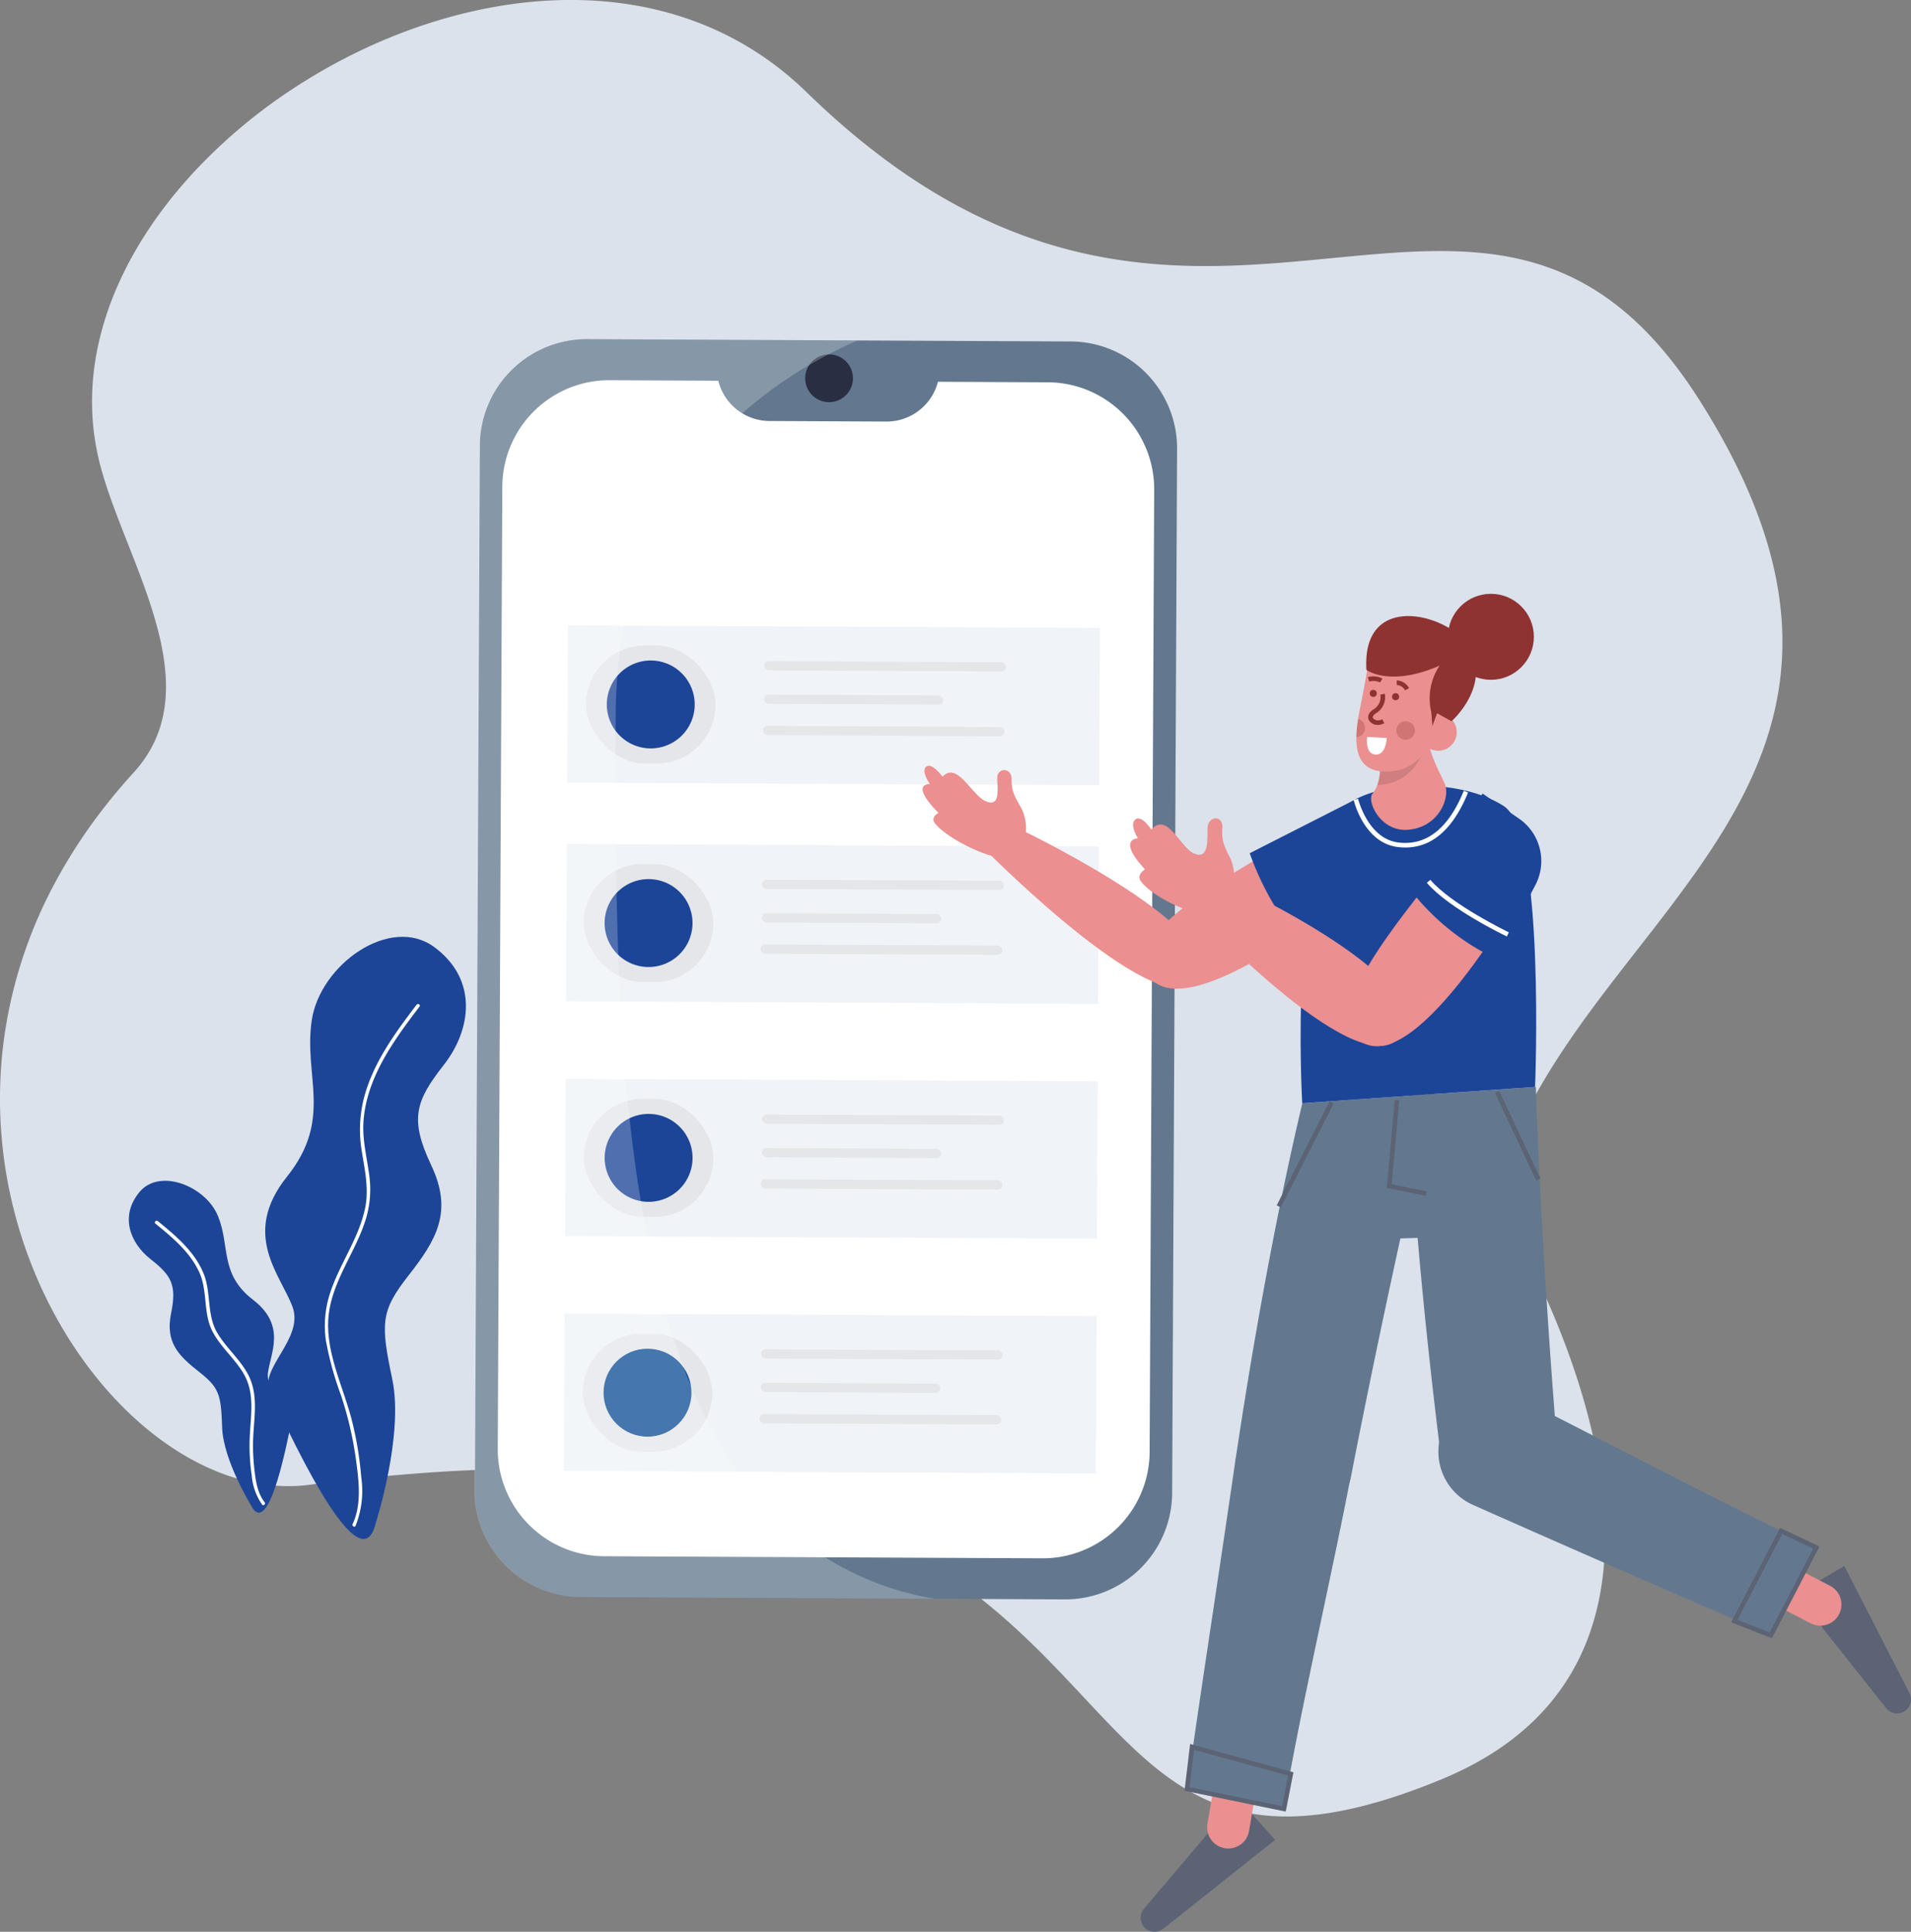 <svg xmlns="http://www.w3.org/2000/svg" width="296.826" height="300" viewBox="0 0 296.826 300">
  <rect x="0" y="0" width="296.826" height="300" fill="#808080" stroke="none"/>
  <g id="Group_6203" data-name="Group 6203" transform="translate(-1078.424 936.637)">
    <path id="Path_4384" data-name="Path 4384" d="M1081.133-746.686q.553,1.942,1.211,3.828c6.805,19.573,21.505,34.135,36.383,36.633a26.826,26.826,0,0,0,3.1.343,25.306,25.306,0,0,0,4.679-.175c7.547-.994,14.588-1.67,21.165-2.065q1.857-.113,3.663-.193c65.478-2.961,83.3,22.893,99.721,39.794q.717.735,1.429,1.449c11.417,11.394,22.811,17.907,49.844,6.755,7.531-3.107,13.047-7.21,16.977-11.959q.656-.789,1.248-1.6c20.743-28.271-10.073-76.758-10.073-76.758,4.215-16.872,15.905-30.155,26.288-43.709q1.165-1.522,2.3-3.05c9.513-12.774,17.293-26.042,16.087-42.989-.068-.934-.16-1.88-.285-2.838-1.176-9.217-5-19.522-12.551-31.389-10.782-16.941-22.539-22-35.5-22.891q-1.363-.093-2.743-.126c-7.281-.189-14.936.741-23.008,1.475q-1.85.169-3.729.319c-21.436,1.687-45.75.672-73.648-26.5-21.178-20.625-53.359-16.878-77.621-1.894q-1.218.748-2.412,1.542a83.832,83.832,0,0,0-14.716,12.339q-1.476,1.567-2.843,3.2c-10.263,12.236-15.7,26.94-12.431,41.416,3.458,15.308,18.115,35.261,5.516,49.066q-.975,1.066-1.9,2.146-1.374,1.6-2.632,3.214a83.364,83.364,0,0,0-5.756,8.358q-.972,1.614-1.844,3.239a71.461,71.461,0,0,0-8.169,25.674q-.194,1.65-.3,3.291A70.177,70.177,0,0,0,1081.133-746.686Z" fill="#dbe2eb"/>
    <path id="Path_4385" data-name="Path 4385" d="M1261.255-866.914l-.767,162.117a16.549,16.549,0,0,1-4.2,10.965,16.574,16.574,0,0,1-12.494,5.574l-75.072-.355a16.549,16.549,0,0,1-10.936-4.176,16.574,16.574,0,0,1-5.6-12.52l.767-162.118a16.579,16.579,0,0,1,5.476-12.252,16.559,16.559,0,0,1,11.218-4.287l75.072.356a16.577,16.577,0,0,1,12.55,5.816A16.564,16.564,0,0,1,1261.255-866.914Z" fill="#63788f"/>
    <path id="Path_4386" data-name="Path 4386" d="M1240.294-694.637l-68.016-.322a16.552,16.552,0,0,1-11.012-4.242,16.576,16.576,0,0,1-5.527-12.453l.707-149.4a16.589,16.589,0,0,1,6.356-12.993,16.549,16.549,0,0,1,10.34-3.545l68.016.322a16.563,16.563,0,0,1,11.727,4.922,16.57,16.57,0,0,1,4.812,11.773l-.707,149.4a16.574,16.574,0,0,1-5.252,12.044A16.561,16.561,0,0,1,1240.294-694.637Z" fill="#fff"/>
    <path id="Rectangle_5153" data-name="Rectangle 5153" d="M0,0H34.622a0,0,0,0,1,0,0V0a8.236,8.236,0,0,1-8.236,8.236H8.236A8.236,8.236,0,0,1,0,0V0A0,0,0,0,1,0,0Z" transform="translate(1189.75 -879.531) rotate(0.271)" fill="#63788f"/>
    <circle id="Ellipse_245" data-name="Ellipse 245" cx="3.713" cy="3.713" r="3.713" transform="translate(1203.487 -881.604)" fill="#2a2e42"/>
    <rect id="Rectangle_5154" data-name="Rectangle 5154" width="82.63" height="24.43" transform="translate(1166.628 -839.514) rotate(0.271)" fill="#f0f3f7"/>
    <rect id="Rectangle_5155" data-name="Rectangle 5155" width="82.63" height="24.43" transform="translate(1166.467 -805.564) rotate(0.271)" fill="#f0f3f7"/>
    <path id="Path_4847" data-name="Path 4847" d="M0,0H82.63V24.43H0Z" transform="translate(1166.295 -769.1) rotate(0.271)" fill="#f0f3f7"/>
    <path id="Path_4848" data-name="Path 4848" d="M0,0H82.63V24.43H0Z" transform="translate(1166.122 -732.635) rotate(0.271)" fill="#f0f3f7"/>
    <rect id="Rectangle_5158" data-name="Rectangle 5158" width="20.119" height="18.322" rx="9.161" transform="matrix(1, 0.005, -0.005, 1, 1169.488, -836.446)" fill="#e4e6ea"/>
    <path id="Path_4862" data-name="Path 4862" d="M6.826,0A6.826,6.826,0,1,1,0,6.826,6.826,6.826,0,0,1,6.826,0Z" transform="translate(1172.677 -834.064)" fill="#1c4598"/>
    <rect id="Rectangle_5159" data-name="Rectangle 5159" width="37.543" height="1.437" rx="0.719" transform="matrix(1, 0.005, -0.005, 1, 1196.912, -823.922)" fill="#e4e6ea"/>
    <rect id="Rectangle_5160" data-name="Rectangle 5160" width="27.843" height="1.437" rx="0.719" transform="translate(1197.115 -828.771) rotate(0.271)" fill="#e4e6ea"/>
    <rect id="Rectangle_5161" data-name="Rectangle 5161" width="37.543" height="1.437" rx="0.719" transform="translate(1197.139 -833.98) rotate(0.271)" fill="#e4e6ea"/>
    <rect id="Rectangle_5162" data-name="Rectangle 5162" width="20.119" height="18.322" rx="9.161" transform="matrix(1, 0.005, -0.005, 1, 1169.147, -802.498)" fill="#e4e6ea"/>
    <path id="Path_4863" data-name="Path 4863" d="M6.826,0A6.826,6.826,0,1,1,0,6.826,6.826,6.826,0,0,1,6.826,0Z" transform="translate(1172.337 -800.115)" fill="#1c4598"/>
    <rect id="Rectangle_5163" data-name="Rectangle 5163" width="37.543" height="1.437" rx="0.719" transform="translate(1196.572 -789.973) rotate(0.271)" fill="#e4e6ea"/>
    <rect id="Rectangle_5164" data-name="Rectangle 5164" width="27.843" height="1.437" rx="0.719" transform="translate(1196.774 -794.822) rotate(0.271)" fill="#e4e6ea"/>
    <rect id="Rectangle_5165" data-name="Rectangle 5165" width="37.543" height="1.437" rx="0.719" transform="translate(1196.799 -800.032) rotate(0.271)" fill="#e4e6ea"/>
    <rect id="Rectangle_5166" data-name="Rectangle 5166" width="20.119" height="18.322" rx="9.161" transform="translate(1169.154 -766.032) rotate(0.271)" fill="#e4e6ea"/>
    <path id="Path_4864" data-name="Path 4864" d="M6.826,0A6.826,6.826,0,1,1,0,6.826,6.826,6.826,0,0,1,6.826,0Z" transform="translate(1172.344 -763.65)" fill="#1c4598"/>
    <rect id="Rectangle_5167" data-name="Rectangle 5167" width="37.543" height="1.437" rx="0.719" transform="translate(1196.579 -753.508) rotate(0.271)" fill="#e4e6ea"/>
    <rect id="Rectangle_5168" data-name="Rectangle 5168" width="27.843" height="1.437" rx="0.719" transform="translate(1196.781 -758.357) rotate(0.271)" fill="#e4e6ea"/>
    <rect id="Rectangle_5169" data-name="Rectangle 5169" width="37.543" height="1.437" rx="0.719" transform="translate(1196.806 -763.566) rotate(0.271)" fill="#e4e6ea"/>
    <rect id="Rectangle_5170" data-name="Rectangle 5170" width="20.119" height="18.322" rx="9.161" transform="translate(1168.982 -729.568) rotate(0.271)" fill="#e4e6ea"/>
    <circle id="Ellipse_249" data-name="Ellipse 249" cx="6.826" cy="6.826" r="6.826" transform="translate(1172.172 -727.185)" fill="#0e4e96"/>
    <rect id="Rectangle_5171" data-name="Rectangle 5171" width="37.543" height="1.437" rx="0.719" transform="translate(1196.406 -717.044) rotate(0.271)" fill="#e4e6ea"/>
    <rect id="Rectangle_5172" data-name="Rectangle 5172" width="27.843" height="1.437" rx="0.719" transform="translate(1196.609 -721.893) rotate(0.271)" fill="#e4e6ea"/>
    <rect id="Rectangle_5173" data-name="Rectangle 5173" width="37.543" height="1.437" rx="0.719" transform="translate(1196.633 -727.102) rotate(0.271)" fill="#e4e6ea"/>
    <path id="Path_4387" data-name="Path 4387" d="M1152.867-867.427l-.767,162.118a16.543,16.543,0,0,0,4.1,11,16.576,16.576,0,0,0,12.441,5.693l54.946.26a46.227,46.227,0,0,1-17.007-6.443c-31.876-20.227-32.768-78.825-32.522-130.671.107-22.626,8.864-37.4,19.712-47.019a62.541,62.541,0,0,1,6.4-4.972q1.562-1.063,3.138-2.008a74.132,74.132,0,0,1,8.307-4.3l-42.053-.2a16.574,16.574,0,0,0-12.6,5.7A16.557,16.557,0,0,0,1152.867-867.427Z" fill="#fff" opacity="0.23"/>
    <g id="Group_6154" data-name="Group 6154">
      <g id="Group_6153" data-name="Group 6153">
        <path id="Path_4388" data-name="Path 4388" d="M1361.495-683.836l9.9,12.468a2.163,2.163,0,0,0,2.681.579h0a2.163,2.163,0,0,0,.938-2.912l-10.129-19.75-6.313,3.74Z" fill="#5b6374"/>
      </g>
    </g>
    <g id="Group_6155" data-name="Group 6155">
      <path id="Rectangle_5174" data-name="Rectangle 5174" d="M0,0H6.562a0,0,0,0,1,0,0V5.3A3.281,3.281,0,0,1,3.281,8.583h0A3.281,3.281,0,0,1,0,5.3V0A0,0,0,0,1,0,0Z" transform="matrix(0.46, -0.888, 0.888, 0.46, 1354.947, -686.985)" fill="#eb8f90"/>
    </g>
    <g id="Group_6157" data-name="Group 6157">
      <g id="Group_6156" data-name="Group 6156">
        <path id="Path_4389" data-name="Path 4389" d="M1266.392-652.35,1256.108-640.2a2.163,2.163,0,0,0-.042,2.743h0a2.163,2.163,0,0,0,3.039.348l17.379-13.806-4.9-5.457Z" fill="#5b6374"/>
      </g>
    </g>
    <g id="Group_6158" data-name="Group 6158">
      <path id="Rectangle_5175" data-name="Rectangle 5175" d="M0,0H6.562a0,0,0,0,1,0,0V5.3A3.281,3.281,0,0,1,3.281,8.583h0A3.281,3.281,0,0,1,0,5.3V0A0,0,0,0,1,0,0Z" transform="translate(1266.856 -658.627) rotate(9.632)" fill="#eb8f90"/>
    </g>
    <g id="Group_6159" data-name="Group 6159">
      <path id="Path_4390" data-name="Path 4390" d="M1285.191-809.912s-7.248,3.944-14.658,8.551c-8.216,5.108-16.565,11.136-13.989,15.8,5.67,10.267,35.018-14.824,35.018-14.824C1295.521-804.985,1290.419-811.19,1285.191-809.912Z" fill="#eb8f90"/>
    </g>
    <g id="Group_6160" data-name="Group 6160">
      <path id="Path_4391" data-name="Path 4391" d="M1272.535-804.135a44.94,44.94,0,0,0,8.618,14.674l15.05-13.295-6.835-9.94Z" fill="#1c4598"/>
    </g>
    <g id="Group_6166" data-name="Group 6166">
      <g id="Group_6161" data-name="Group 6161">
        <path id="Path_4392" data-name="Path 4392" d="M1235.72-808.41s33.193,15.626,28.925,23.511c-4.813,8.891-32.985-19.582-32.985-19.582S1231.016-807.32,1235.72-808.41Z" fill="#eb8f90"/>
      </g>
      <g id="Group_6162" data-name="Group 6162">
        <path id="Path_4393" data-name="Path 4393" d="M1237.77-807.41a7.11,7.11,0,0,0-.645-3.608c-.855-1.578-1.628-2.563-1.569-4.53s-2.271-1.94-2.239-.222.5,4.477-1.726,3.584-4.478-6.311-6.765-3.821c0,0-1.619-2.25-2.517-1.581s.556,2.716.556,2.716-3.283-.2,1.335,4.478c0,0-1.314.64-.533,1.643,1.248,1.6,5.228,3.985,8.737,5.009C1238.106-802.076,1237.77-807.41,1237.77-807.41Z" fill="#eb8f90"/>
      </g>
      <g id="Group_6163" data-name="Group 6163">
        <path id="Path_4394" data-name="Path 4394" d="M1230-810.615l.223-.278c-4.608-3.7-5.23-5.166-5.236-5.18l-.33.132C1224.686-815.879,1225.324-814.371,1230-810.615Z" fill="#eb8f90"/>
      </g>
      <g id="Group_6164" data-name="Group 6164">
        <path id="Path_4395" data-name="Path 4395" d="M1228.431-809.379l.2-.294a37.028,37.028,0,0,1-5.631-5.315l-.271.231A37.329,37.329,0,0,0,1228.431-809.379Z" fill="#eb8f90"/>
      </g>
      <g id="Group_6165" data-name="Group 6165">
        <path id="Path_4396" data-name="Path 4396" d="M1227.664-807.743l.2-.3c-1.579-1.061-3.539-2.485-3.558-2.5l-.21.288C1224.115-810.236,1226.08-808.808,1227.664-807.743Z" fill="#eb8f90"/>
      </g>
    </g>
    <g id="Group_6167" data-name="Group 6167">
      <path id="Path_4397" data-name="Path 4397" d="M1277.554-700.257h0a9.063,9.063,0,0,1-7.144-10.2c3-20.142,6.756-39.983,10.3-54.85l20.384-1.426c-4.121,16.918-9.345,41.486-12.811,59.326A9.069,9.069,0,0,1,1277.554-700.257Z" fill="#63788f"/>
    </g>
    <g id="Group_6168" data-name="Group 6168">
      <path id="Path_4398" data-name="Path 4398" d="M1281.07-717.382h0a9.033,9.033,0,0,0-10.763,7.557c-2.505,17.376-6,39.844-7.5,51.006l15.04,3.095c1.983-12.662,7.252-35.412,10.278-51.1A9.033,9.033,0,0,0,1281.07-717.382Z" fill="#63788f"/>
    </g>
    <g id="Group_6169" data-name="Group 6169">
      <path id="Path_4399" data-name="Path 4399" d="M1311.885-702.34h0a9.064,9.064,0,0,1-9.629-7.9c-2.54-20.2-4.486-40.947-5.077-56.22l19.8-1.385c.589,17.4,1.848,37.614,3.316,55.728A9.068,9.068,0,0,1,1311.885-702.34Z" fill="#63788f"/>
    </g>
    <g id="Group_6170" data-name="Group 6170">
      <path id="Path_4400" data-name="Path 4400" d="M1302.859-715.352h0a9.033,9.033,0,0,0,4.343,12.413c16.038,7.14,35.942,15.783,46.274,20.267l7.071-13.631c-11.644-5.354-31.337-15.779-45.609-22.96A9.033,9.033,0,0,0,1302.859-715.352Z" fill="#63788f"/>
    </g>
    <g id="Group_6171" data-name="Group 6171">
      <path id="Path_4401" data-name="Path 4401" d="M1280.693-765.31s-2.35-40.21,7.324-46.634c5.546-3.682,17.561-3.628,23.973.475,6.471,4.142,4.868,43.629,4.868,43.629Z" fill="#1c4598"/>
    </g>
    <g id="Group_6172" data-name="Group 6172">
      <path id="Path_4402" data-name="Path 4402" d="M1307.352-808.238s-5.357,6.275-10.629,13.228c-5.846,7.709-11.485,16.325-7.413,19.758,8.968,7.559,27.4-26.37,27.4-26.37C1318.761-807.332,1311.777-811.3,1307.352-808.238Z" fill="#eb8f90"/>
    </g>
    <g id="Group_6173" data-name="Group 6173">
      <path id="Path_4403" data-name="Path 4403" d="M1297.6-798.317a36.737,36.737,0,0,0,13.3,10.62l6.014-11.511a8.01,8.01,0,0,0-2.559-10.307l-5.644-3.883Z" fill="#1c4598"/>
    </g>
    <g id="Group_6174" data-name="Group 6174">
      <path id="Path_4404" data-name="Path 4404" d="M1297.05-807.771c-4.191.293-6.444-4.469-5.4-5.673a3.98,3.98,0,0,0,.705-1.28h0a8.282,8.282,0,0,0,.42-2.165l0,0,7.264-7.452c-.111,4.429,1.988,7.386,2.825,9.538S1301.816-808.1,1297.05-807.771Z" fill="#eb8f90"/>
    </g>
    <g id="Group_6175" data-name="Group 6175" opacity="0.14">
      <path id="Path_4405" data-name="Path 4405" d="M1299.053-819.048a7.412,7.412,0,0,1-6.691,4.323,8.282,8.282,0,0,0,.42-2.165l0,0C1292.986-817.028,1300.856-823.177,1299.053-819.048Z" fill="#231f20"/>
    </g>
    <g id="Group_6176" data-name="Group 6176">
      <path id="Path_4406" data-name="Path 4406" d="M1294.361-816.845c-4.05.284-5.293-1.942-5.254-5.306a20.119,20.119,0,0,1,.266-2.834c.082-.526.18-1.069.293-1.622.8-3.96,1.385-7.477,1.385-7.477l11.075.855S1303.862-817.51,1294.361-816.845Z" fill="#eb8f90"/>
    </g>
    <g id="Group_6177" data-name="Group 6177">
      <path id="Path_4407" data-name="Path 4407" d="M1297.328-805.042c3.866-.27,6.93-3.131,9.125-8.53l-.659-.268c-2.39,5.876-5.816,8.58-10.179,8.037-4.723-.588-6.231-6.727-6.245-6.789l-.693.165c.064.272,1.641,6.683,6.85,7.331A9.274,9.274,0,0,0,1297.328-805.042Z" fill="#fff"/>
    </g>
    <g id="Group_6178" data-name="Group 6178">
      <path id="Path_4408" data-name="Path 4408" d="M1312.478-791.208l.306-.642c-.088-.042-8.855-4.256-12.193-8.154l-.541.464C1303.487-795.528,1312.112-791.382,1312.478-791.208Z" fill="#fff"/>
    </g>
    <g id="Group_6179" data-name="Group 6179">
      <path id="Path_4409" data-name="Path 4409" d="M1290.1-744.142l14.809-.45-2.646-12.7s-5.649.2-7.009.295S1290.1-744.142,1290.1-744.142Z" fill="#63788f"/>
    </g>
    <g id="Group_6180" data-name="Group 6180">
      <path id="Path_4410" data-name="Path 4410" d="M1299.876-750.926l.141-.7-5.431-1.1,1.184-13.045-.709-.064-1.242,13.681Z" fill="#5b6374"/>
    </g>
    <g id="Group_6181" data-name="Group 6181">
      <rect id="Rectangle_5176" data-name="Rectangle 5176" width="0.712" height="15.048" transform="matrix(0.905, -0.426, 0.426, 0.905, 1310.626, -766.929)" fill="#5b6374"/>
    </g>
    <g id="Group_6182" data-name="Group 6182">
      <rect id="Rectangle_5177" data-name="Rectangle 5177" width="18.174" height="0.712" transform="matrix(0.453, -0.891, 0.891, 0.453, 1276.726, -749.444)" fill="#5b6374"/>
    </g>
    <g id="Group_6183" data-name="Group 6183">
      <path id="Path_4411" data-name="Path 4411" d="M1262.41-658.536l.869-7.267,16.048,4.4-1.2,6.1Zm1.478-6.361-.693,5.795,14.369,2.957.936-4.749Z" fill="#5b6374"/>
    </g>
    <g id="Group_6184" data-name="Group 6184">
      <path id="Path_4412" data-name="Path 4412" d="M1347.314-684.7l7.606-14.662,6.113,2.892-7.388,14.243Zm7.922-13.724-6.926,13.349,5,1.951,6.754-13.018Z" fill="#5b6374"/>
    </g>
    <g id="Group_6185" data-name="Group 6185">
      <circle id="Ellipse_250" data-name="Ellipse 250" cx="2.873" cy="2.873" r="2.873" transform="translate(1298.944 -825.797)" fill="#eb8f90"/>
    </g>
    <g id="Group_6186" data-name="Group 6186">
      <path id="Path_4413" data-name="Path 4413" d="M1290.786-822.2l3.039.178s-.1,2.692-1.773,2.565S1290.786-822.2,1290.786-822.2Z" fill="#fff"/>
    </g>
    <g id="Group_6187" data-name="Group 6187">
      <circle id="Ellipse_251" data-name="Ellipse 251" cx="0.548" cy="0.548" r="0.548" transform="translate(1294.644 -828.989)" fill="#8e3332"/>
    </g>
    <g id="Group_6188" data-name="Group 6188">
      <circle id="Ellipse_252" data-name="Ellipse 252" cx="0.548" cy="0.548" r="0.548" transform="translate(1291.18 -829.504)" fill="#8e3332"/>
    </g>
    <g id="Group_6189" data-name="Group 6189">
      <path id="Path_4414" data-name="Path 4414" d="M1292.559-824.065a2.2,2.2,0,0,0,.889-.266l-.337-.627a1.075,1.075,0,0,1-1.412-.145c-.194-.341.305-.679.463-.775a2.909,2.909,0,0,0,1.361-3.031l-.7.152.348-.076-.349.074a2.192,2.192,0,0,1-1.033,2.272c-.934.566-.968,1.289-.712,1.737A1.556,1.556,0,0,0,1292.559-824.065Z" fill="#8e3332"/>
    </g>
    <g id="Group_6190" data-name="Group 6190">
      <path id="Path_4415" data-name="Path 4415" d="M1296.661-829.43l.628-.336a2.236,2.236,0,0,0-1.92-1.2l.01.712A1.524,1.524,0,0,1,1296.661-829.43Z" fill="#8e3332"/>
    </g>
    <g id="Group_6191" data-name="Group 6191">
      <path id="Path_4416" data-name="Path 4416" d="M1292.779-830.649l.371-.608a3.025,3.025,0,0,0-2.262-.22l.212.68A2.33,2.33,0,0,1,1292.779-830.649Z" fill="#8e3332"/>
    </g>
    <g id="Group_6197" data-name="Group 6197">
      <g id="Group_6192" data-name="Group 6192">
        <path id="Path_4417" data-name="Path 4417" d="M1268.015-800.184s33.206,14.986,28.327,23.886c-5.5,10.035-32.749-19.328-32.749-19.328S1263.106-798.692,1268.015-800.184Z" fill="#eb8f90"/>
      </g>
      <g id="Group_6193" data-name="Group 6193">
        <path id="Path_4418" data-name="Path 4418" d="M1270.063-799.22a7.9,7.9,0,0,0-.442-3.908c-.783-1.672-1.518-2.7-1.337-4.856s-2.218-1.979-2.291-.1.243,4.868-2,4.033-4.222-6.621-6.729-3.751c0,0-1.528-2.359-2.494-1.57s.406,2.937.406,2.937-3.367-.01,1.1,4.815c0,0-1.391.784-.65,1.832,1.186,1.676,5.137,4.027,8.685,4.925C1270.081-793.406,1270.063-799.22,1270.063-799.22Z" fill="#eb8f90"/>
      </g>
      <g id="Group_6194" data-name="Group 6194">
        <path id="Path_4419" data-name="Path 4419" d="M1262.275-802.255l.228-.274c-4.474-3.719-5.061-5.316-5.066-5.332l-.338.112C1257.121-807.682,1257.686-806.07,1262.275-802.255Z" fill="#eb8f90"/>
      </g>
      <g id="Group_6195" data-name="Group 6195">
        <path id="Path_4420" data-name="Path 4420" d="M1260.582-800.8l.2-.293a32.829,32.829,0,0,1-5.465-5.454l-.28.221A33.23,33.23,0,0,0,1260.582-800.8Z" fill="#eb8f90"/>
      </g>
      <g id="Group_6196" data-name="Group 6196">
        <path id="Path_4421" data-name="Path 4421" d="M1259.692-798.963l.2-.294c-1.56-1.061-3.489-2.493-3.509-2.508l-.212.286C1256.191-801.465,1258.127-800.027,1259.692-798.963Z" fill="#eb8f90"/>
      </g>
    </g>
    <path id="Path_4422" data-name="Path 4422" d="M1133.193-719.41s3.563-.867,1.939-5.323-3.906-4.978-5.254-2.764S1128.861-717.278,1133.193-719.41Z" fill="#0e4e96"/>
    <path id="Path_4423" data-name="Path 4423" d="M1290.667-832.6s3.595,2.723,11.369-.668a9.129,9.129,0,0,0-1.3,7.211l.171,2.166.731-1.981,2.241,1.241s5.353-4.634,3.4-10.416S1289.827-845.778,1290.667-832.6Z" fill="#8e3332"/>
    <circle id="Ellipse_253" data-name="Ellipse 253" cx="6.676" cy="6.676" r="6.676" transform="translate(1303.321 -844.42)" fill="#8e3332"/>
    <circle id="Ellipse_254" data-name="Ellipse 254" cx="1.443" cy="1.443" r="1.443" transform="translate(1295.313 -824.636)" fill="#8e3332" opacity="0.29"/>
    <path id="Path_4424" data-name="Path 4424" d="M1290.443-823.583a1.441,1.441,0,0,1-1.336,1.432,20.119,20.119,0,0,1,.266-2.834A1.442,1.442,0,0,1,1290.443-823.583Z" fill="#8e3332" opacity="0.29"/>
    <g id="Group_6202" data-name="Group 6202">
      <g id="Group_6199" data-name="Group 6199">
        <path id="Path_4425" data-name="Path 4425" d="M1117.425-702.844s-4.33-7.02-4.5-12.132-.431-6.152-3.637-8.666-5.2-4.594-4.286-9.056,0-5.892-3.2-8.406-4.807-6.717-1.687-10.442,10.268-.906,12.173,3.773.214,8.968,5.455,13,2.64,8.362,2.293,11.395,4.287,4.637,3.767,6.976S1120.283-697.3,1117.425-702.844Z" fill="#1c4598"/>
        <g id="Group_6198" data-name="Group 6198">
          <path id="Path_4426" data-name="Path 4426" d="M1119.522-703.355c-1.151-1.458-1.4-3.451-1.6-5.242a31.058,31.058,0,0,1-.141-5.352c.187-3.13.711-6.347-.828-9.242-1.258-2.367-3.381-4.117-4.753-6.406-1.73-2.886-.913-6.316-2.188-9.353-1.418-3.379-4.288-5.792-7.064-8.044-.268-.217-.655.162-.384.381,2.616,2.122,5.321,4.367,6.779,7.484,1.4,2.993.566,6.438,2.138,9.364,1.267,2.359,3.391,4.107,4.753,6.4,1.862,3.135,1.1,6.654.972,10.094a31.216,31.216,0,0,0,.319,5.772,9.18,9.18,0,0,0,1.614,4.523c.216.273.6-.11.384-.381Z" fill="#fff"/>
        </g>
      </g>
      <g id="Group_6201" data-name="Group 6201">
        <path id="Path_4427" data-name="Path 4427" d="M1136.773-700.072s4.41-13.661,2.581-22.374-1.821-10.579,2.555-16.157,6.882-9.92,3.492-17.085-2.446-9.959,1.93-15.537,5.342-13.347-1.477-18.35-17.733,2.724-19.013,11.424,3.356,15.248-3.833,24.234-1,15.231.848,20.213-5.326,9.616-3.476,13.354S1134.241-689.511,1136.773-700.072Z" fill="#1c4598"/>
        <g id="Group_6200" data-name="Group 6200">
          <path id="Path_4428" data-name="Path 4428" d="M1133.653-699.686a14.6,14.6,0,0,0,.883-7.533,54.059,54.059,0,0,0-1.388-8.566c-1.395-5.673-4.579-11.448-3.559-17.441.82-4.818,3.864-8.851,5.437-13.409a15.875,15.875,0,0,0,.784-7.217c-.353-2.906-1.139-5.728-.923-8.682.5-6.813,4.708-12.537,8.7-17.79.21-.278-.258-.55-.466-.276-3.41,4.493-6.867,9.187-8.238,14.757a20.138,20.138,0,0,0-.242,8.138c.471,2.91,1.1,5.761.49,8.7-.995,4.769-4.05,8.767-5.5,13.377a16.192,16.192,0,0,0-.575,7.262,51.294,51.294,0,0,0,2.351,8.471,56.162,56.162,0,0,1,2.291,9.831c.444,3.264.952,7.016-.5,10.1-.148.313.317.59.466.275Z" fill="#fff"/>
        </g>
      </g>
    </g>
  </g>
</svg>
